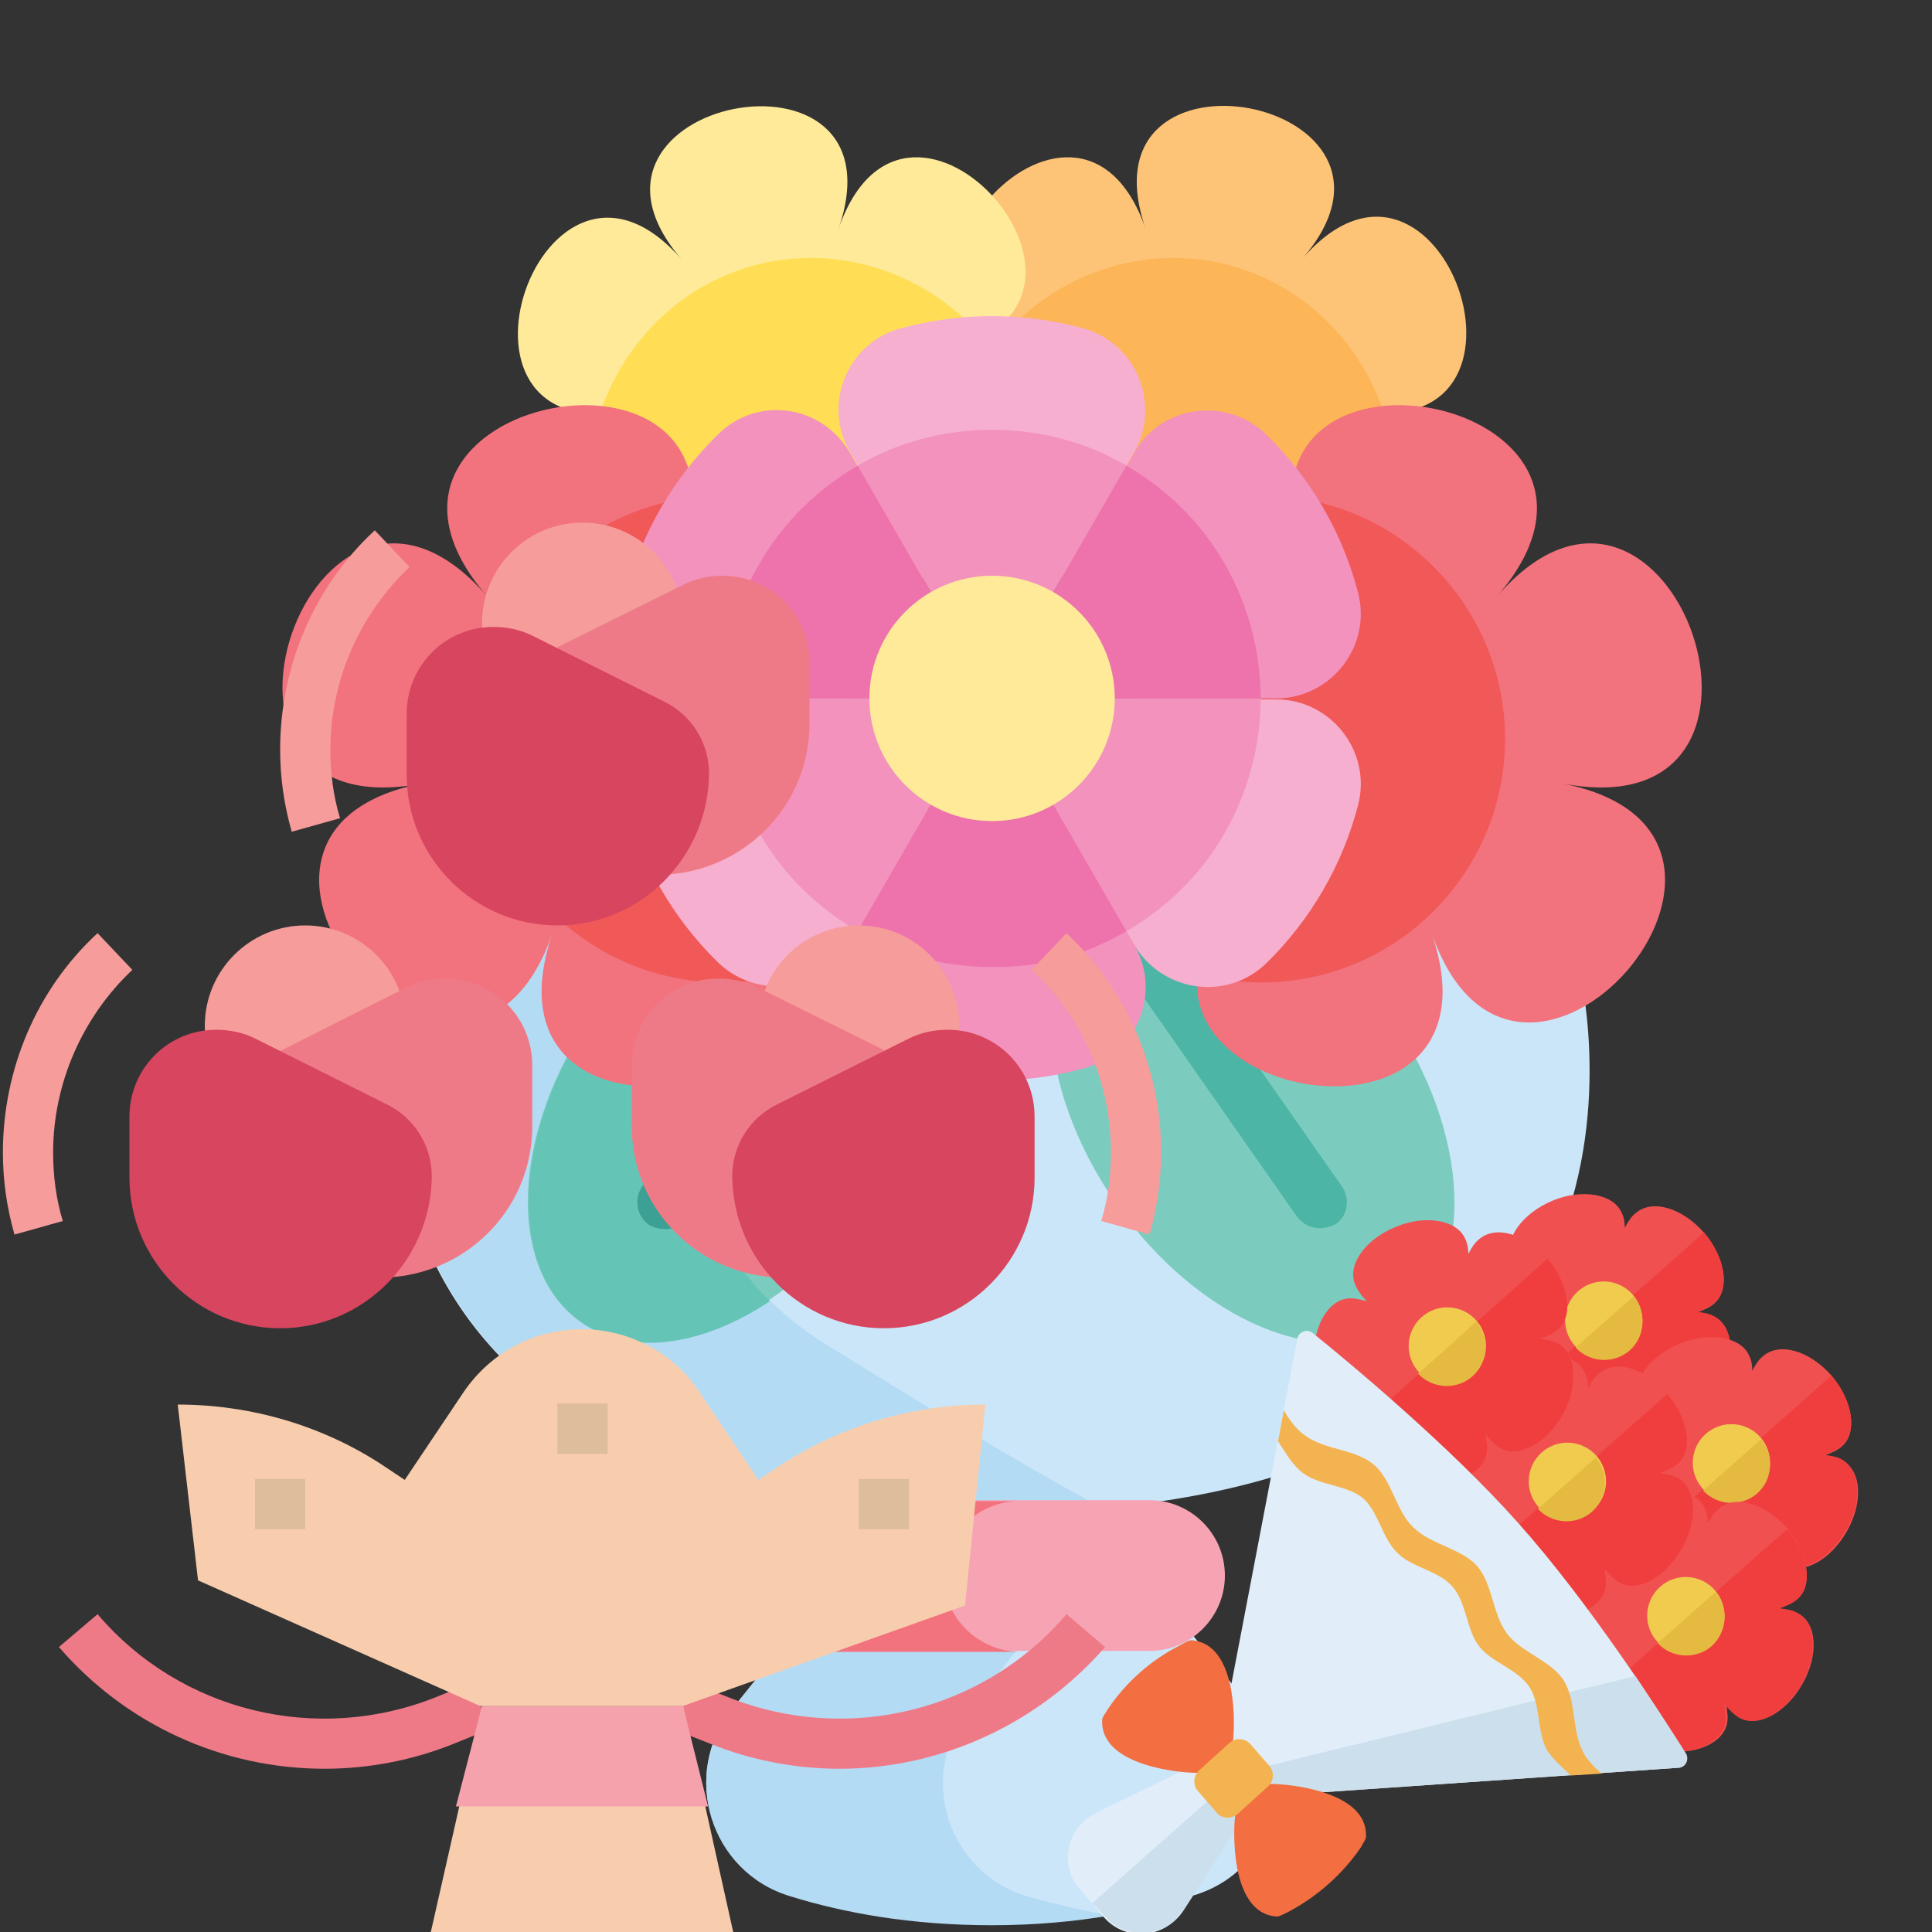 <?xml version="1.0" encoding="utf-8"?>
<!-- Generator: Adobe Illustrator 19.2.0, SVG Export Plug-In . SVG Version: 6.00 Build 0)  -->
<svg version="1.1" id="Layer_1" xmlns="http://www.w3.org/2000/svg" xmlns:xlink="http://www.w3.org/1999/xlink" x="0px" y="0px"
	 viewBox="0 0 200 200" style="enable-background:new 0 0 200 200;" xml:space="preserve">
<rect x="0" y="0" width="200" height="200" fill="#333333" stroke="none"/>
<style type="text/css">
	.st0{fill:#FDC478;}
	.st1{fill:#FEEA99;}
	.st2{fill:#FFDE56;}
	.st3{fill:#FCB557;}
	.st4{fill:#CBE6F8;}
	.st5{fill:#B4DBF4;}
	.st6{fill:#F6A3B4;}
	.st7{fill:#F2727D;}
	.st8{fill:#7BCCBE;}
	.st9{fill:#64C5B6;}
	.st10{fill:#4DB5A6;}
	.st11{fill:#3DA094;}
	.st12{fill:#F15858;}
	.st13{fill:#F292BD;}
	.st14{fill:#F6AFCE;}
	.st15{fill:#EE72AC;}
	.st16{fill:#F05050;}
	.st17{fill:#EF3E3D;}
	.st18{fill:#F0CB4E;}
	.st19{fill:#E5BA40;}
	.st20{fill:#E1EEF9;}
	.st21{fill:#CCDFEC;}
	.st22{fill:#F36E40;}
	.st23{fill:#F4B351;}
	.st24{fill:#EF7A87;}
	.st25{fill:#F8CDAE;}
	.st26{fill:#F69C9B;}
	.st27{fill:#D7455F;}
	.st28{fill:#DDBD9A;}
	.st29{fill:#F5A2AC;}
</style>
<g id="Layer_98">
	<path class="st0" d="M118.6,23.7c-7.2-20.8,30.6-13.5,16.2,3.1c14.4-16.6,27,19.8,5.4,15.6c21.6,4.2-3.6,33.3-10.8,12.5
		c7.2,20.8-30.6,13.5-16.2-3.1c-14.4,16.6-27-19.8-5.4-15.6C86.2,32,111.4,2.9,118.6,23.7z"/>
	<path class="st1" d="M86.8,23.7C94,2.9,56.2,10.3,70.6,26.9c-14.4-16.6-27,19.8-5.4,15.6C43.6,46.6,68.9,75.7,76,54.9
		c-7.2,20.8,30.6,13.5,16.2-3.1c14.4,16.6,27-19.8,5.4-15.6C119.2,32,94,2.9,86.8,23.7z"/>
	<path class="st2" d="M97.6,36.2c1.6-0.3,3-0.8,4.1-1.3c-5.5-6.3-14-9.5-22.5-7.7c-8.3,1.8-14.5,7.9-17.1,15.6c0.9,0,2-0.1,3.1-0.3
		C43.6,46.6,68.9,75.7,76,54.9c-7.2,20.8,30.6,13.5,16.2-3.1C106.7,68.4,119.2,32,97.6,36.2z"/>
	<path class="st3" d="M107.8,36.2c-1.6-0.3-3-0.8-4.1-1.3c5.5-6.3,14-9.5,22.5-7.7c8.3,1.8,14.5,7.9,17.1,15.6c-0.9,0-2-0.1-3.1-0.3
		c21.6,4.2-3.6,33.3-10.8,12.5c7.2,20.8-30.6,13.5-16.2-3.1C98.7,68.4,86.2,32,107.8,36.2z"/>
	<path class="st4" d="M163.4,100l-60.8-15l-60.8,15c0,0-14.7,56.6,60.8,56.6S163.4,100,163.4,100z"/>
	<path class="st5" d="M85.4,139.1C67.6,128,68.6,107,72,92.6L41.9,100c0,0-14.7,56.6,60.8,56.6c4.1,0,7.9-0.2,11.4-0.5
		C109.8,153.8,101.3,149,85.4,139.1z"/>
	<path class="st4" d="M118.6,163.2H86.8l-11,13.7c-5.4,6.7-2.3,16.8,6,19.3c5.5,1.7,12.4,3,20.9,3s15.4-1.3,20.9-3
		c8.3-2.5,11.4-12.6,6-19.3L118.6,163.2z"/>
	<path class="st5" d="M106.3,196.3c-8.3-2.5-11.4-12.6-6-19.3l11-13.7H86.8l-11,13.7c-5.4,6.7-2.3,16.8,6,19.3
		c5.5,1.7,12.4,3,20.9,3c4.5,0,8.6-0.4,12.2-1C111.7,197.7,108.8,197,106.3,196.3z"/>
	<path class="st6" d="M119,170.9H86.4c-4.3,0-7.8-3.5-7.8-7.8l0,0c0-4.3,3.5-7.8,7.8-7.8H119c4.3,0,7.8,3.5,7.8,7.8l0,0
		C126.8,167.4,123.3,170.9,119,170.9z"/>
	<path class="st7" d="M97.7,163.2L97.7,163.2c0-4.3,3.5-7.8,7.8-7.8H86.4c-4.3,0-7.8,3.5-7.8,7.8l0,0c0,4.3,3.5,7.8,7.8,7.8h19.1
		C101.2,170.9,97.7,167.4,97.7,163.2z"/>
	<ellipse transform="matrix(0.572 -0.82 0.82 0.572 -61.745 111.077)" class="st8" cx="75.6" cy="114.7" rx="27" ry="17.2"/>
	<path class="st9" d="M60.2,136.9c5.1,3.6,12.6,2.4,19.5-2.2c-11.1-11-10.8-27.3-8.2-39.8c-3.6,2.4-7.1,5.8-10,10
		C53,117.1,52.4,131.4,60.2,136.9z"/>
	<path class="st10" d="M91.1,92.5c-0.8-0.6-1.6-1-2.5-1.3l-22.1,31.6c-0.9,1.3-0.6,3.1,0.7,4c0.5,0.3,2.6,1.1,4-0.7l22.1-31.6
		C92.6,93.7,91.9,93.1,91.1,92.5z"/>
	<path class="st11" d="M70.7,116.8l-4.2,6c-0.9,1.3-0.6,3.1,0.7,4c0.5,0.3,2.6,1.1,4-0.7l1.5-2.2C71.8,121.6,71.1,119.2,70.7,116.8z
		"/>
	<ellipse transform="matrix(0.82 -0.572 0.572 0.82 -42.315 94.896)" class="st8" cx="129.7" cy="114.7" rx="17.2" ry="27"/>
	<path class="st10" d="M138.9,122.8l-22.1-31.6c-0.9,0.3-1.7,0.8-2.5,1.3c-0.8,0.6-1.5,1.2-2.1,1.9l22.1,31.6c1.5,1.8,3.5,1,4,0.7
		C139.5,125.9,139.8,124.1,138.9,122.8z"/>
	<path class="st7" d="M70.6,57.8c8.9-25.9-38.1-16.8-20.2,3.9c-18-20.7-33.6,24.6-6.7,19.4c-26.9,5.2,4.5,41.4,13.5,15.5
		c-8.9,25.9,38.1,16.8,20.2-3.9c18,20.7,33.6-24.6,6.7-19.4C111,68.1,79.5,31.9,70.6,57.8z"/>
	<path class="st12" d="M84.1,73.3c26.9-5.2-4.5-41.4-13.5-15.5c0.8-2.4,1.2-4.5,1.1-6.3c-12.5,1.5-22.1,12.2-22.1,25
		c0,13.9,11.3,25.2,25.2,25.2c1.9,0,4.2-0.2,6.6-0.7c-0.2-2.5-1.4-5.3-4.1-8.4C95.3,113.5,111,68.1,84.1,73.3z"/>
	<path class="st7" d="M134.8,57.8c-8.9-25.9,38.1-16.8,20.2,3.9c18-20.7,33.6,24.6,6.7,19.4c26.9,5.2-4.5,41.4-13.5,15.5
		c8.9,25.9-38.1,16.8-20.2-3.9c-18,20.7-33.6-24.6-6.7-19.4C94.4,68.1,125.9,31.9,134.8,57.8z"/>
	<path class="st12" d="M121.3,73.3c-26.9-5.2,4.5-41.4,13.5-15.5c-0.8-2.4-1.2-4.5-1.1-6.3c12.5,1.5,22.1,12.2,22.1,25
		c0,13.9-11.3,25.2-25.2,25.2c-1.9,0-4.2-0.2-6.6-0.7c0.2-2.5,1.4-5.3,4.1-8.4C110.1,113.5,94.4,68.1,121.3,73.3z"/>
	<g>
		<path class="st13" d="M74.3,45c-4.6,4.5-7.9,10.2-9.5,16.4c-1.4,5.5,2.8,10.9,8.5,10.9h29.4L88,46.9C85.1,41.9,78.4,40.9,74.3,45z
			"/>
		<path class="st13" d="M93.2,110.6c6.2,1.7,12.8,1.7,19,0c5.5-1.5,8.1-7.9,5.2-12.8l-14.7-25.4L88,97.8
			C85.1,102.7,87.7,109.1,93.2,110.6z"/>
	</g>
	<g>
		<path class="st14" d="M112.2,34c-6.2-1.7-12.8-1.7-19,0c-5.5,1.5-8.1,7.9-5.2,12.8l14.7,25.4l14.7-25.4
			C120.2,41.9,117.7,35.6,112.2,34z"/>
		<path class="st14" d="M64.8,83.2c1.6,6.2,4.9,11.9,9.5,16.4c4.1,4,10.9,3.1,13.7-1.9l14.7-25.4H73.3
			C67.6,72.3,63.4,77.7,64.8,83.2z"/>
		<path class="st14" d="M131.1,99.7c4.6-4.5,7.9-10.2,9.5-16.4c1.4-5.5-2.8-10.9-8.5-10.9h-29.4l14.7,25.4
			C120.3,102.7,127,103.7,131.1,99.7z"/>
	</g>
	<g>
		<path class="st13" d="M140.6,61.4c-1.6-6.2-4.9-11.9-9.5-16.4c-4.1-4-10.9-3.1-13.7,1.9l-14.7,25.4h29.4
			C137.8,72.3,142,66.9,140.6,61.4z"/>
		<path class="st13" d="M88.8,48.2l13.9,24.1l13.9-24.1c-4.1-2.4-8.8-3.7-13.9-3.7C97.6,44.5,92.9,45.8,88.8,48.2z"/>
		<path class="st13" d="M88.8,96.4l13.9-24.1H74.9c0,4.7,1.2,9.5,3.7,13.9C81.1,90.6,84.7,94,88.8,96.4z"/>
		<path class="st13" d="M130.5,72.3h-27.8l13.9,24.1c4.1-2.4,7.7-5.8,10.2-10.2C129.3,81.8,130.5,77,130.5,72.3z"/>
	</g>
	<g>
		<path class="st15" d="M74.9,72.3h27.8L88.8,48.2c-4.1,2.4-7.7,5.8-10.2,10.2C76,62.8,74.9,67.6,74.9,72.3z"/>
		<path class="st15" d="M116.6,96.4l-13.9-24.1L88.8,96.4c4.1,2.4,8.8,3.7,13.9,3.7C107.8,100.2,112.5,98.8,116.6,96.4z"/>
		<path class="st15" d="M116.6,48.2l-13.9,24.1h27.8c0-4.7-1.2-9.5-3.7-13.9S120.7,50.6,116.6,48.2z"/>
	</g>
	<circle class="st1" cx="102.7" cy="72.3" r="12.7"/>
</g>
<g id="Layer_99">
	<path class="st16" d="M171.5,147.2c1.9,1.1,4.8-0.5,6.5-3.5s1.5-6.3-0.5-7.3c-0.5-0.3-1.1-0.4-1.9-0.5c0.8-0.3,1.5-0.6,1.9-1
		c1.6-1.4,1.1-4.7-1.1-7.3c-2.3-2.6-5.4-3.5-7.1-2c-0.4,0.3-0.8,0.9-1.1,1.5c0-0.6-0.1-1.1-0.3-1.5c-0.8-2-4.1-2.6-7.2-1.3
		s-5.1,4-4.2,6c0.2,0.5,0.6,1.1,1.2,1.7c-0.7-0.2-1.3-0.3-1.8-0.3c-2.2,0.1-3.8,2.9-3.7,6.3s2,6.1,4.2,6c0.8,0,1.9-0.4,3-1.1
		c-0.8,1-1.3,2-1.4,2.8c-0.4,2.2,2.1,4.3,5.5,4.9c3.4,0.6,6.4-0.8,6.7-2.9c0.1-0.5,0-1.1-0.1-1.9
		C170.5,146.4,171.1,146.9,171.5,147.2z"/>
	<path id="SVGCleanerId_0_6_" class="st17" d="M177.5,136.3c-0.5-0.3-1.1-0.4-1.9-0.5c0.8-0.3,1.5-0.6,1.9-1
		c1.6-1.4,1.1-4.6-1.1-7.2l-17.2,15.2c-0.8,1-1.3,2-1.4,2.8c-0.4,2.2,2.1,4.3,5.5,4.9c3.4,0.6,6.4-0.8,6.7-2.9
		c0.1-0.5,0-1.1-0.1-1.9c0.5,0.6,1,1.1,1.5,1.4c1.9,1.1,4.8-0.5,6.5-3.5S179.5,137.4,177.5,136.3z"/>
	<g>
		<path id="SVGCleanerId_0_5_" class="st17" d="M177.5,136.3c-0.5-0.3-1.1-0.4-1.9-0.5c0.8-0.3,1.5-0.6,1.9-1
			c1.6-1.4,1.1-4.6-1.1-7.2l-17.2,15.2c-0.8,1-1.3,2-1.4,2.8c-0.4,2.2,2.1,4.3,5.5,4.9c3.4,0.6,6.4-0.8,6.7-2.9
			c0.1-0.5,0-1.1-0.1-1.9c0.5,0.6,1,1.1,1.5,1.4c1.9,1.1,4.8-0.5,6.5-3.5S179.5,137.4,177.5,136.3z"/>
	</g>
	<path class="st16" d="M184.7,162c1.9,1.1,4.8-0.5,6.5-3.5s1.5-6.3-0.5-7.3c-0.5-0.3-1.1-0.4-1.9-0.5c0.8-0.3,1.5-0.6,1.9-1
		c1.6-1.4,1.1-4.7-1.1-7.3c-2.3-2.6-5.4-3.5-7.1-2c-0.4,0.3-0.8,0.9-1.1,1.5c0-0.6-0.1-1.1-0.3-1.5c-0.8-2-4.1-2.6-7.2-1.3
		c-3.2,1.3-5.1,4-4.2,6c0.2,0.5,0.6,1.1,1.2,1.7c-0.7-0.2-1.3-0.3-1.8-0.3c-2.2,0.1-3.8,2.9-3.7,6.3s2,6.1,4.2,6
		c0.8,0,1.9-0.4,3-1.1c-0.8,1-1.3,2-1.4,2.8c-0.4,2.2,2.1,4.3,5.5,4.9c3.4,0.6,6.4-0.8,6.7-2.9c0.1-0.5,0-1.1-0.1-1.9
		C183.7,161.2,184.2,161.7,184.7,162z"/>
	<ellipse transform="matrix(0.748 -0.664 0.664 0.748 -48.921 144.629)" class="st18" cx="166" cy="136.7" rx="4" ry="4"/>
	<path class="st19" d="M163.1,139.5c1.5,1.6,4,1.7,5.6,0.3s1.8-3.9,0.4-5.6L163.1,139.5z"/>
	<path class="st17" d="M190.7,151.1c-0.5-0.3-1.1-0.4-1.9-0.5c0.8-0.3,1.5-0.6,1.9-1c1.6-1.4,1.1-4.6-1.1-7.2l-17.2,15.2
		c-0.8,1-1.3,2-1.4,2.8c-0.4,2.2,2.1,4.3,5.5,4.9c3.4,0.6,6.4-0.8,6.7-2.9c0.1-0.5,0-1.1-0.1-1.9c0.5,0.6,1,1.1,1.5,1.4
		c1.9,1.1,4.8-0.5,6.5-3.5C192.8,155.5,192.6,152.2,190.7,151.1z"/>
	<ellipse transform="matrix(0.748 -0.664 0.664 0.748 -55.403 157.095)" class="st18" cx="179.2" cy="151.5" rx="4" ry="4"/>
	<path class="st19" d="M176.3,154.3c1.5,1.6,4,1.7,5.6,0.3s1.8-3.9,0.4-5.6L176.3,154.3z"/>
	<g>
		<path class="st16" d="M155.3,149.9c1.9,1.1,4.8-0.5,6.5-3.5s1.5-6.3-0.5-7.3c-0.5-0.3-1.1-0.4-1.9-0.5c0.8-0.3,1.5-0.6,1.9-1
			c1.6-1.4,1.1-4.7-1.1-7.3c-2.3-2.6-5.4-3.5-7.1-2c-0.4,0.3-0.8,0.9-1.1,1.5c0-0.6-0.1-1.1-0.3-1.5c-0.8-2-4.1-2.6-7.2-1.3
			c-3.2,1.3-5.1,4-4.2,6c0.2,0.5,0.6,1.1,1.2,1.7c-0.7-0.2-1.3-0.3-1.8-0.3c-2.2,0.1-3.8,2.9-3.7,6.3c0.1,3.4,2,6.1,4.2,6
			c0.8,0,1.9-0.4,3-1.1c-0.8,1-1.3,2-1.4,2.8c-0.4,2.2,2.1,4.3,5.5,4.9c3.4,0.6,6.4-0.8,6.7-2.9c0.1-0.5,0-1.1-0.1-1.9
			C154.3,149.1,154.8,149.6,155.3,149.9z M155.3,149.9c1.9,1.1,4.8-0.5,6.5-3.5s1.5-6.3-0.5-7.3c-0.5-0.3-1.1-0.4-1.9-0.5
			c0.8-0.3,1.5-0.6,1.9-1c1.6-1.4,1.1-4.7-1.1-7.3c-2.3-2.6-5.4-3.5-7.1-2c-0.4,0.3-0.8,0.9-1.1,1.5c0-0.6-0.1-1.1-0.3-1.5
			c-0.8-2-4.1-2.6-7.2-1.3c-3.2,1.3-5.1,4-4.2,6c0.2,0.5,0.6,1.1,1.2,1.7c-0.7-0.2-1.3-0.3-1.8-0.3c-2.2,0.1-3.8,2.9-3.7,6.3
			c0.1,3.4,2,6.1,4.2,6c0.8,0,1.9-0.4,3-1.1c-0.8,1-1.3,2-1.4,2.8c-0.4,2.2,2.1,4.3,5.5,4.9c3.4,0.6,6.4-0.8,6.7-2.9
			c0.1-0.5,0-1.1-0.1-1.9C154.3,149.1,154.8,149.6,155.3,149.9z M155.3,149.9c1.9,1.1,4.8-0.5,6.5-3.5s1.5-6.3-0.5-7.3
			c-0.5-0.3-1.1-0.4-1.9-0.5c0.8-0.3,1.5-0.6,1.9-1c1.6-1.4,1.1-4.7-1.1-7.3c-2.3-2.6-5.4-3.5-7.1-2c-0.4,0.3-0.8,0.9-1.1,1.5
			c0-0.6-0.1-1.1-0.3-1.5c-0.8-2-4.1-2.6-7.2-1.3c-3.2,1.3-5.1,4-4.2,6c0.2,0.5,0.6,1.1,1.2,1.7c-0.7-0.2-1.3-0.3-1.8-0.3
			c-2.2,0.1-3.8,2.9-3.7,6.3c0.1,3.4,2,6.1,4.2,6c0.8,0,1.9-0.4,3-1.1c-0.8,1-1.3,2-1.4,2.8c-0.4,2.2,2.1,4.3,5.5,4.9
			c3.4,0.6,6.4-0.8,6.7-2.9c0.1-0.5,0-1.1-0.1-1.9C154.3,149.1,154.8,149.6,155.3,149.9z"/>
		<path class="st16" d="M180.1,177.8c1.9,1.1,4.8-0.5,6.5-3.5s1.5-6.3-0.5-7.3c-0.5-0.3-1.1-0.4-1.9-0.5c0.8-0.3,1.5-0.6,1.9-1
			c1.6-1.4,1.1-4.7-1.1-7.3c-2.3-2.6-5.4-3.5-7.1-2c-0.4,0.3-0.8,0.9-1.1,1.5c0-0.6-0.1-1.1-0.3-1.5c-0.8-2-4.1-2.6-7.2-1.3
			s-5.1,4-4.2,6c0.2,0.5,0.6,1.1,1.2,1.7c-0.7-0.2-1.3-0.3-1.8-0.3c-2.2,0.1-3.8,2.9-3.7,6.3c0.1,3.4,2,6.1,4.2,6
			c0.8,0,1.9-0.4,3-1.1c-0.8,1-1.3,2-1.4,2.8c-0.4,2.2,2.1,4.3,5.5,4.9c3.4,0.6,6.4-0.8,6.7-2.9c0.1-0.5,0-1.1-0.1-1.9
			C179,177,179.6,177.5,180.1,177.8z"/>
		<path class="st16" d="M167.7,163.8c1.9,1.1,4.8-0.5,6.5-3.5s1.5-6.3-0.5-7.3c-0.5-0.3-1.1-0.4-1.9-0.5c0.8-0.3,1.5-0.6,1.9-1
			c1.6-1.4,1.1-4.7-1.1-7.3c-2.3-2.6-5.4-3.5-7.1-2c-0.4,0.3-0.8,0.9-1.1,1.5c0-0.6-0.1-1.1-0.3-1.5c-0.8-2-4.1-2.6-7.2-1.3
			c-3.2,1.3-5.1,4-4.2,6c0.2,0.5,0.6,1.1,1.2,1.7c-0.7-0.2-1.3-0.3-1.8-0.3c-2.2,0.1-3.8,2.9-3.7,6.3c0.1,3.4,2,6.1,4.2,6
			c0.8,0,1.9-0.4,3-1.1c-0.8,1-1.3,2-1.4,2.8c-0.4,2.2,2.1,4.3,5.5,4.9c3.4,0.6,6.4-0.8,6.7-2.9c0.1-0.5,0-1.1-0.1-1.9
			C166.7,163.1,167.2,163.6,167.7,163.8z M167.7,163.8c1.9,1.1,4.8-0.5,6.5-3.5s1.5-6.3-0.5-7.3c-0.5-0.3-1.1-0.4-1.9-0.5
			c0.8-0.3,1.5-0.6,1.9-1c1.6-1.4,1.1-4.7-1.1-7.3c-2.3-2.6-5.4-3.5-7.1-2c-0.4,0.3-0.8,0.9-1.1,1.5c0-0.6-0.1-1.1-0.3-1.5
			c-0.8-2-4.1-2.6-7.2-1.3c-3.2,1.3-5.1,4-4.2,6c0.2,0.5,0.6,1.1,1.2,1.7c-0.7-0.2-1.3-0.3-1.8-0.3c-2.2,0.1-3.8,2.9-3.7,6.3
			c0.1,3.4,2,6.1,4.2,6c0.8,0,1.9-0.4,3-1.1c-0.8,1-1.3,2-1.4,2.8c-0.4,2.2,2.1,4.3,5.5,4.9c3.4,0.6,6.4-0.8,6.7-2.9
			c0.1-0.5,0-1.1-0.1-1.9C166.7,163.1,167.2,163.6,167.7,163.8z"/>
	</g>
	<path class="st17" d="M161.3,139.1c-0.5-0.3-1.1-0.4-1.9-0.5c0.8-0.3,1.5-0.6,1.9-1c1.6-1.4,1.1-4.7-1.1-7.3
		c0,0-17.2,15.4-17.1,15.3c-0.8,1-1.3,2-1.4,2.8c-0.4,2.2,2.1,4.3,5.5,4.9c3.4,0.6,6.4-0.8,6.7-2.9c0.1-0.5,0-1.1-0.1-1.9
		c0.5,0.6,1,1.1,1.5,1.4c1.9,1.1,4.8-0.5,6.5-3.5C163.4,143.4,163.2,140.1,161.3,139.1z"/>
	<ellipse transform="matrix(0.748 -0.664 0.664 0.748 -54.788 134.533)" class="st18" cx="149.8" cy="139.4" rx="4" ry="4"/>
	<path class="st19" d="M146.8,142.2c1.5,1.6,4,1.7,5.6,0.3c1.7-1.5,1.8-4,0.4-5.7C150.8,138.7,148.6,140.6,146.8,142.2z"/>
	<path class="st17" d="M173.7,153c-0.5-0.3-1.1-0.4-1.9-0.5c0.8-0.3,1.5-0.6,1.9-1c1.6-1.4,1.1-4.6-1.1-7.2l-17.2,15.2
		c-0.8,1-1.3,2-1.4,2.8c-0.4,2.2,2.1,4.3,5.5,4.9c3.4,0.6,6.4-0.8,6.7-2.9c0.1-0.5,0-1.1-0.1-1.9c0.5,0.6,1,1.1,1.5,1.4
		c1.9,1.1,4.8-0.5,6.5-3.5C175.8,157.3,175.6,154.1,173.7,153z"/>
	<ellipse transform="matrix(0.748 -0.664 0.664 0.748 -60.928 146.303)" class="st18" cx="162.2" cy="153.4" rx="4" ry="4"/>
	<path class="st19" d="M159.2,156.2c1.5,1.6,4,1.7,5.6,0.3c1.6-1.5,1.8-3.9,0.4-5.6L159.2,156.2z"/>
	<path class="st17" d="M186.1,167c-0.5-0.3-1.1-0.4-1.9-0.5c0.8-0.3,1.5-0.6,1.9-1c1.6-1.4,1.1-4.6-1.1-7.2l-17.2,15.2
		c-0.8,1-1.3,2-1.4,2.8c-0.4,2.2,2.1,4.3,5.5,4.9c3.4,0.6,6.4-0.8,6.7-2.9c0.1-0.5,0-1.1-0.1-1.9c0.5,0.6,1,1.1,1.5,1.4
		c1.9,1.1,4.8-0.5,6.5-3.5S188,168,186.1,167z"/>
	<ellipse transform="matrix(0.748 -0.664 0.664 0.748 -67.098 157.977)" class="st18" cx="174.5" cy="167.3" rx="4" ry="4"/>
	<path class="st19" d="M171.6,170.1c1.5,1.6,4,1.7,5.6,0.3c1.6-1.5,1.8-3.9,0.4-5.6L171.6,170.1z"/>
	<path class="st20" d="M130.1,186l-4-4.5l8.2-42.9c0.1-0.7,1-1.1,1.6-0.6c3.6,2.9,14.2,11.7,21.3,19.7c7.4,8.3,14.8,19.8,17.3,23.8
		c0.4,0.6,0,1.5-0.8,1.5L130.1,186z"/>
	<path class="st21" d="M174.5,181.5c-1-1.6-2.9-4.5-5.2-8L128,183.6l2.1,2.4l43.6-3C174.5,183,174.9,182.1,174.5,181.5z"/>
	<path class="st20" d="M130.1,186l-4-4.5l-12.7,6.2c-3,1.5-3.8,5.4-1.6,7.9l2.5,2.9c2.2,2.5,6.2,2.2,8.1-0.6L130.1,186z"/>
	<path class="st21" d="M130.1,186l-2-2.3l-15,13.3l1.3,1.4c2.2,2.5,6.2,2.2,8.1-0.6L130.1,186z"/>
	<g>
		<path class="st22" d="M141.4,190.2c0.3-5.1-9.1-5.5-9.1-5.5l-2.5-0.1l-1.8,1.6l-0.2,2.5c0,0-0.7,9.4,4.4,9.7
			c0.2,0,0.6-0.2,1.2-0.5c3-1.6,5.6-3.9,7.5-6.7C141.1,190.8,141.4,190.4,141.4,190.2z"/>
		<path class="st22" d="M123.3,169.8c5.1,0.3,4.4,9.7,4.4,9.7l-0.2,2.5l-1.8,1.6l-2.5-0.1c0,0-9.4-0.4-9.1-5.5
			c0-0.2,0.3-0.6,0.6-1.1c1.9-2.8,4.5-5.1,7.5-6.6C122.7,170,123.1,169.8,123.3,169.8z"/>
	</g>
	<g>
		<path class="st23" d="M126,187.7l-2-2.3c-0.5-0.6-0.5-1.5,0.1-2.1l3.2-2.9c0.6-0.5,1.5-0.5,2.1,0.1l2,2.3c0.5,0.6,0.5,1.5-0.1,2.1
			l-3.2,2.9C127.5,188.3,126.5,188.3,126,187.7z"/>
		<path class="st23" d="M163.9,181.4c-1.2-2.2-0.7-5.3-2-7.4c-1.3-2.1-4.4-2.9-5.9-4.9s-1.5-5.2-3.1-7s-4.8-2.2-6.6-4
			c-1.8-1.7-2.2-4.9-4.1-6.5c-1.9-1.6-5.1-1.5-7.1-3c-0.9-0.6-1.6-1.6-2.2-2.6l-0.6,3.2c0.8,1.2,1.5,2.5,2.6,3.3
			c1.7,1.3,4.5,1.2,6.2,2.6c1.6,1.4,2,4.2,3.6,5.7c1.5,1.5,4.3,1.8,5.7,3.5c1.4,1.6,1.4,4.4,2.7,6.1c1.3,1.7,4,2.4,5.2,4.2
			s0.8,4.6,1.8,6.5c0.6,1,1.6,1.8,2.5,2.7l3.2-0.2C165,182.9,164.3,182.2,163.9,181.4z"/>
	</g>
</g>
<g id="Layer_97">
	<g>
		<path class="st24" d="M86.9,183.1c-4.6,0-9.2-0.9-13.4-2.6l-3.8-1.5l1.9-4.8l3.8,1.5c12.3,4.9,26.4,1.5,35-8.6l4,3.4
			C107.5,178.4,97.5,183.1,86.9,183.1z"/>
		<path class="st24" d="M33.6,183.1c-10.6,0-20.6-4.6-27.5-12.6l4-3.4c8.6,10.1,22.7,13.5,35,8.6l3.7-1.5l1.9,4.8l-3.7,1.5
			C42.8,182.2,38.2,183.1,33.6,183.1z"/>
	</g>
	<polygon class="st25" points="75.9,200 44.6,200 49.9,176.6 70.7,176.6 	"/>
	<circle class="st26" cx="31.6" cy="106.2" r="10.4"/>
	<path class="st24" d="M40.7,132.2c8.1-0.7,14.4-7.4,14.4-15.6v-6.3c0-5-4-9-9-9c-1.4,0-2.8,0.3-4,0.9L29,108.8L40.7,132.2z"/>
	<path class="st27" d="M29,137.5L29,137.5c-8.6,0-15.6-7-15.6-15.6l0,0v-6.3c0-5,4-9,9-9c1.4,0,2.8,0.3,4,0.9l13.6,6.8
		c2.9,1.4,4.7,4.3,4.7,7.5l0,0C44.6,130.5,37.6,137.5,29,137.5L29,137.5z"/>
	<circle class="st26" cx="88.9" cy="106.2" r="10.4"/>
	<path class="st24" d="M79.8,132.2c-8.1-0.7-14.4-7.4-14.4-15.6v-6.3c0-5,4-9,9-9c1.4,0,2.8,0.3,4,0.9l13.1,6.5L79.8,132.2z"/>
	<path class="st27" d="M91.5,137.5L91.5,137.5c8.6,0,15.6-7,15.6-15.6v-6.3c0-5-4-9-9-9c-1.4,0-2.8,0.3-4,0.9l-13.6,6.8
		c-2.9,1.4-4.7,4.3-4.7,7.5l0,0C75.9,130.5,82.9,137.5,91.5,137.5z"/>
	<circle class="st26" cx="60.3" cy="64.5" r="10.4"/>
	<path class="st24" d="M69.4,90.5c8.1-0.7,14.4-7.4,14.4-15.6v-6.3c0-5-4-9-9-9c-1.4,0-2.8,0.3-4,0.9L57.7,67L69.4,90.5z"/>
	<path class="st27" d="M57.7,95.8L57.7,95.8c-8.6,0-15.6-7-15.6-15.6v-6.3c0-5,4-9,9-9c1.4,0,2.8,0.3,4,0.9l13.6,6.8
		c2.9,1.4,4.7,4.3,4.7,7.5l0,0C73.3,88.8,66.3,95.8,57.7,95.8z"/>
	<path class="st25" d="M70.7,176.6l29.2-10.4l2.1-20.8l0,0c-7.6,0-15,2.2-21.4,6.4l-2.1,1.4l-6.1-9.1c-2.7-4.1-7.3-6.5-12.2-6.5l0,0
		c-4.9,0-9.4,2.4-12.2,6.5l-6.1,9.1l-2.1-1.4c-6.3-4.2-13.8-6.4-21.4-6.4l0,0l2.1,18.2l29.2,13H70.7L70.7,176.6z"/>
	<g>
		<path class="st26" d="M30.2,86.1c-0.8-2.8-1.2-5.6-1.2-8.5c0-8.6,3.5-16.9,9.8-22.7l3.6,3.8c-5.2,4.9-8.2,11.8-8.2,18.9
			c0,2.4,0.3,4.8,1,7.1L30.2,86.1z"/>
		<path class="st26" d="M1.5,127.8c-0.8-2.8-1.2-5.6-1.2-8.5c0-8.6,3.5-16.9,9.8-22.7l3.6,3.8c-5.2,4.9-8.2,11.8-8.2,18.9
			c0,2.4,0.3,4.8,1,7.1L1.5,127.8z"/>
		<path class="st26" d="M119,127.8l-5-1.4c0.7-2.3,1-4.7,1-7.1c0-7.2-2.9-14-8.2-18.9l3.6-3.8c6.3,5.9,9.8,14.1,9.8,22.7
			C120.2,122.1,119.8,125,119,127.8z"/>
	</g>
	<g>
		<rect x="26.4" y="153.1" class="st28" width="5.2" height="5.2"/>
		<rect x="57.7" y="145.3" class="st28" width="5.2" height="5.2"/>
		<rect x="88.9" y="153.1" class="st28" width="5.2" height="5.2"/>
	</g>
	<polygon class="st29" points="70.7,176.6 49.9,176.6 47.2,187 73.3,187 	"/>
</g>
</svg>
